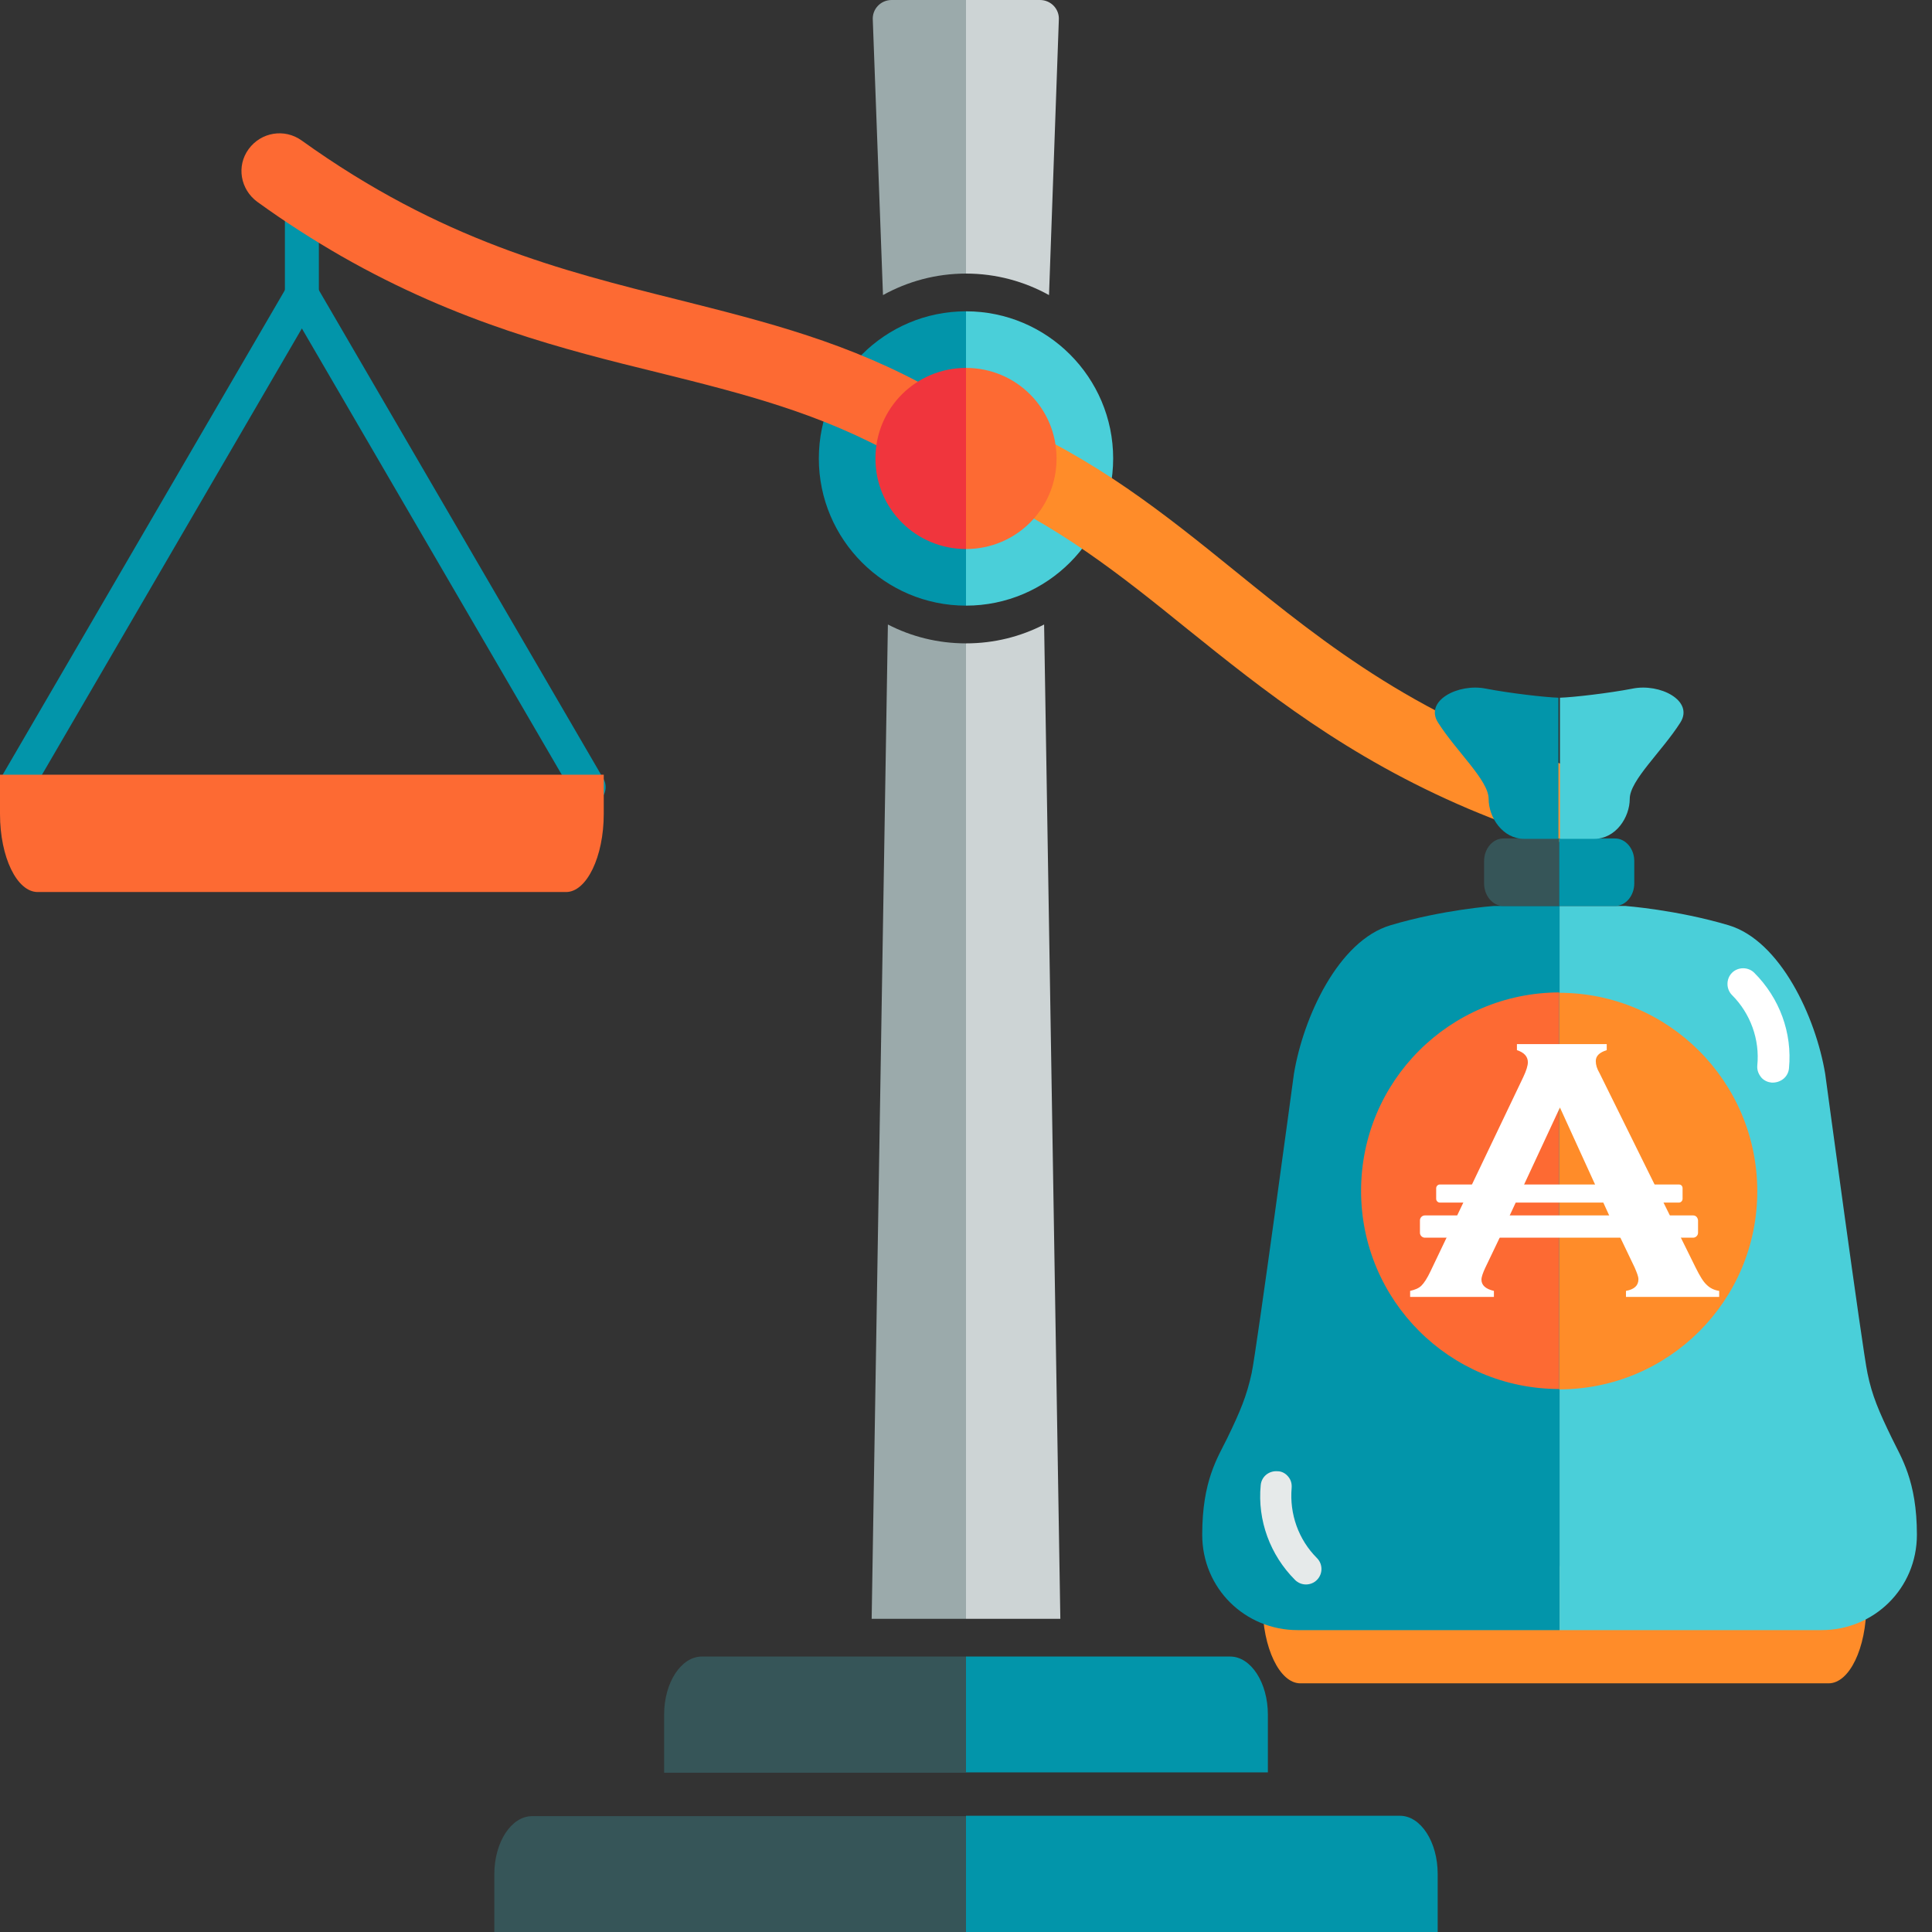 <?xml version="1.0" encoding="utf-8"?>
<!-- Generator: Adobe Illustrator 25.4.1, SVG Export Plug-In . SVG Version: 6.00 Build 0)  -->
<svg version="1.1" id="Balance" xmlns="http://www.w3.org/2000/svg" xmlns:xlink="http://www.w3.org/1999/xlink" x="0px" y="0px"
	 viewBox="0 0 512 512" style="enable-background:new 0 0 512 512;" xml:space="preserve">
<rect x="0" y="0" width="512" height="512" fill="#333333" stroke="none"/>
<style type="text/css">
	.st0{fill:#365558;}
	.st1{fill:#0295AA;}
	.st2{fill:#9BAAAB;}
	.st3{fill:#CDD4D5;}
	.st4{fill:none;stroke:#0295AA;stroke-width:9;stroke-linecap:round;stroke-linejoin:round;stroke-miterlimit:10;}
	.st5{fill:#FD6A33;}
	.st6{fill:#FF8C29;}
	.st7{fill:#F0353D;}
	.st8{fill:#4ACFD9;}
	.st9{fill:#E6EAEA;}
	.st10{fill:#FFFFFF;}
</style>
<path class="st0" d="M141,481.3c-5.5,0-10,6.9-10,15.4V512h125v-30.7H141z"/>
<path class="st1" d="M381,496.6c0-8.5-4.5-15.4-10-15.4H256V512h125V496.6z"/>
<path class="st1" d="M336,454.4c0-8.5-4.5-15.4-10-15.4h-70v30.7h80V454.4z"/>
<path class="st0" d="M186,439c-5.5,0-10,6.9-10,15.4v15.4h80V439H186z"/>
<path class="st2" d="M231,429h25V170.5c-7.5,0-14.5-1.8-20.7-5L231,429z"/>
<path class="st3" d="M256,170.5V429h25l-4.3-263.5C270.5,168.7,263.5,170.5,256,170.5z"/>
<path class="st2" d="M234,78.2c6.5-3.6,14-5.7,22-5.7V0h-19.7c-2.9,0-5.2,2.4-5,5.3L234,78.2z"/>
<path class="st3" d="M280.6,5.3c0.2-2.9-2.1-5.3-5-5.3H256v72.5c8,0,15.5,2.1,22,5.7L280.6,5.3z"/>
<g>
	<polyline class="st4" points="156,208.6 80,78.1 4,208.6 	"/>
	<line class="st4" x1="80" y1="78.1" x2="80" y2="54.5"/>
</g>
<path id="plato_11_" class="st5" d="M160,205.3H0v10.4c0,11.5,4.5,20.7,10,20.7h140c5.5,0,10-9.4,10-20.7V205.3z"/>
<path id="plato_10_" class="st6" d="M494.6,415h-160v10.3c0,11.3,4.5,20.8,10,20.8h140c5.5,0,10-9.3,10-20.8V415z"/>
<path class="st1" d="M217,121.5c0,21.5,17.5,39,39,39v-78C234.5,82.5,217,100,217,121.5z"/>
<path class="st5" d="M179.6,79.4c-30.8-7.7-62.8-15.7-99.7-42.2c-4.5-3.2-10.7-2.2-14,2.3s-2.2,10.7,2.3,14
	c7.6,5.5,15,10.2,22.3,14.4c31,17.7,58.9,24.7,84.2,30.9c22.1,5.5,42.9,10.7,63.3,22.3l9.9-17.4C225.2,90.8,203,85.3,179.6,79.4z"/>
<path class="st7" d="M232,121.5c0,13.3,10.7,24,24,24v-48C242.7,97.5,232,108.2,232,121.5z"/>
<path class="st8" d="M256,82.5v78c21.5,0,39-17.5,39-39S277.5,82.5,256,82.5z"/>
<path class="st6" d="M426.4,216.9c1.6-5.3-1.3-10.9-6.6-12.5c-43.1-13.2-68.2-33.4-92.4-53c-19-15.4-37.1-29.9-62.2-40.6l-7.8,18.4
	c22.6,9.6,39.6,23.2,57.5,37.7c19.8,15.9,41.9,33.7,74.4,47.5c7.6,3.2,15.9,6.3,24.8,9C419.2,225.2,424.8,222.2,426.4,216.9z"/>
<path class="st5" d="M256,97.5v48c13.3,0,24-10.7,24-24S269.3,97.5,256,97.5z"/>
<path class="st1" d="M368.5,245.2c-13.8,4.1-23.1,24.3-25.6,39.4c0,0-9.9,73.3-11.2,79.3c-1.3,6-3,10.1-6.5,17.3
	c-2.5,5.1-6.6,11.2-6.6,25.5c0,14.3,11.4,25.3,25.3,25.3h69.4V240.1h-17.5C395.7,240.1,382.2,241.1,368.5,245.2z"/>
<path class="st8" d="M430.8,240.1h-17.5V432h69.4c13.9,0,25.3-11,25.3-25.3c0-14.3-4.2-20.5-6.6-25.5c-3.5-7.2-5.3-11.4-6.5-17.3
	c-1.3-6-11.2-79.3-11.2-79.3c-2.5-15.1-11.9-35.3-25.6-39.4C444.3,241.1,430.8,240.1,430.8,240.1z"/>
<path class="st0" d="M398.4,222.2c-2.8,0-5.1,2.7-5.1,6v5.9c0,3.3,2.3,6,5.1,6h14.8v-17.9H398.4z"/>
<path class="st1" d="M428,222.2c2.8,0,5.1,2.7,5.1,6v5.9c0,3.3-2.3,6-5.1,6h-14.8v-17.9H428z"/>
<path class="st1" d="M393.8,182.5c-7.3-1.5-16.4,3.2-12.7,9c4.9,7.7,13.4,15.3,13.4,20.2s3.7,10.6,9.4,10.6h9.1c0,0,0-33.3,0-37.4
	C409.5,184.8,400,183.7,393.8,182.5z"/>
<path class="st8" d="M432.6,182.5c7.3-1.5,16.4,3.2,12.7,9c-4.9,7.7-13.4,15.3-13.4,20.2s-3.7,10.6-9.4,10.6h-9.1c0,0,0-33.3,0-37.4
	C416.9,184.8,426.4,183.7,432.6,182.5z"/>
<path class="st9" d="M341.1,391c0.9,0.9,1.3,2,1.2,3.3c-0.6,6.9,1.8,13.7,6.7,18.6c1.6,1.6,1.6,4.2,0,5.8s-4.2,1.6-5.8,0
	c-6.6-6.6-10-15.8-9.1-25.1c0.2-2.3,2.2-3.9,4.5-3.7C339.5,389.9,340.4,390.3,341.1,391z"/>
<path class="st10" d="M474.1,283.1c0.9-9.4-2.5-18.6-9.2-25.3c-1.6-1.6-4.3-1.6-5.9,0s-1.6,4.3,0,5.9c4.9,4.9,7.4,11.8,6.7,18.7
	c-0.1,1.3,0.4,2.4,1.2,3.3c0.7,0.7,1.6,1.1,2.6,1.2C471.9,287,473.9,285.4,474.1,283.1z"/>
<g>
	<path class="st6" d="M413.2,263.1v105.1c29,0,52.5-23.5,52.5-52.5C465.7,286.7,442.2,263.1,413.2,263.1z"/>
	<path class="st5" d="M360.7,315.6c0,29,23.5,52.5,52.5,52.5V263C384.2,263.1,360.7,286.5,360.7,315.6z"/>
	<g>
		<path class="st10" d="M398.1,326.6l-4.5,9.4c-0.6,1.3-1,2.4-1,3.1c0,1.5,1.1,2.5,3.3,3v1.6h-22.2v-1.6c1.3-0.3,2.3-0.7,3-1.4
			c0.7-0.7,1.5-1.9,2.4-3.8l24.6-51.5c0.8-1.7,1.2-3,1.2-3.9c0-1.5-1-2.6-2.9-3.2v-1.6h23.8v1.6c-1.9,0.6-2.9,1.5-2.9,2.9
			c0,1,0.3,2,1,3.2l25.5,51.6c1.1,2.2,2,3.7,2.9,4.5c0.8,0.8,1.9,1.4,3.3,1.6v1.6h-24.7v-1.6c2.2-0.4,3.3-1.4,3.3-3.1
			c0-0.7-0.4-1.7-1-3.1l-4.5-9.4 M428.5,326.6l-15.1-33.1l-15.4,33.1"/>
	</g>
	<path class="st10" d="M448.7,322.1h-71.1c-0.7,0-1.3,0.6-1.3,1.3v3.3c0,0.7,0.6,1.3,1.3,1.3h71.1c0.7,0,1.3-0.6,1.3-1.3v-3.3
		C449.9,322.6,449.4,322.1,448.7,322.1z"/>
	<path class="st10" d="M444.9,313.9h-63.3c-0.6,0-1,0.5-1,1v2.8c0,0.6,0.5,1,1,1h63.3c0.6,0,1-0.5,1-1v-2.8
		C445.9,314.3,445.5,313.9,444.9,313.9z"/>
</g>
</svg>
